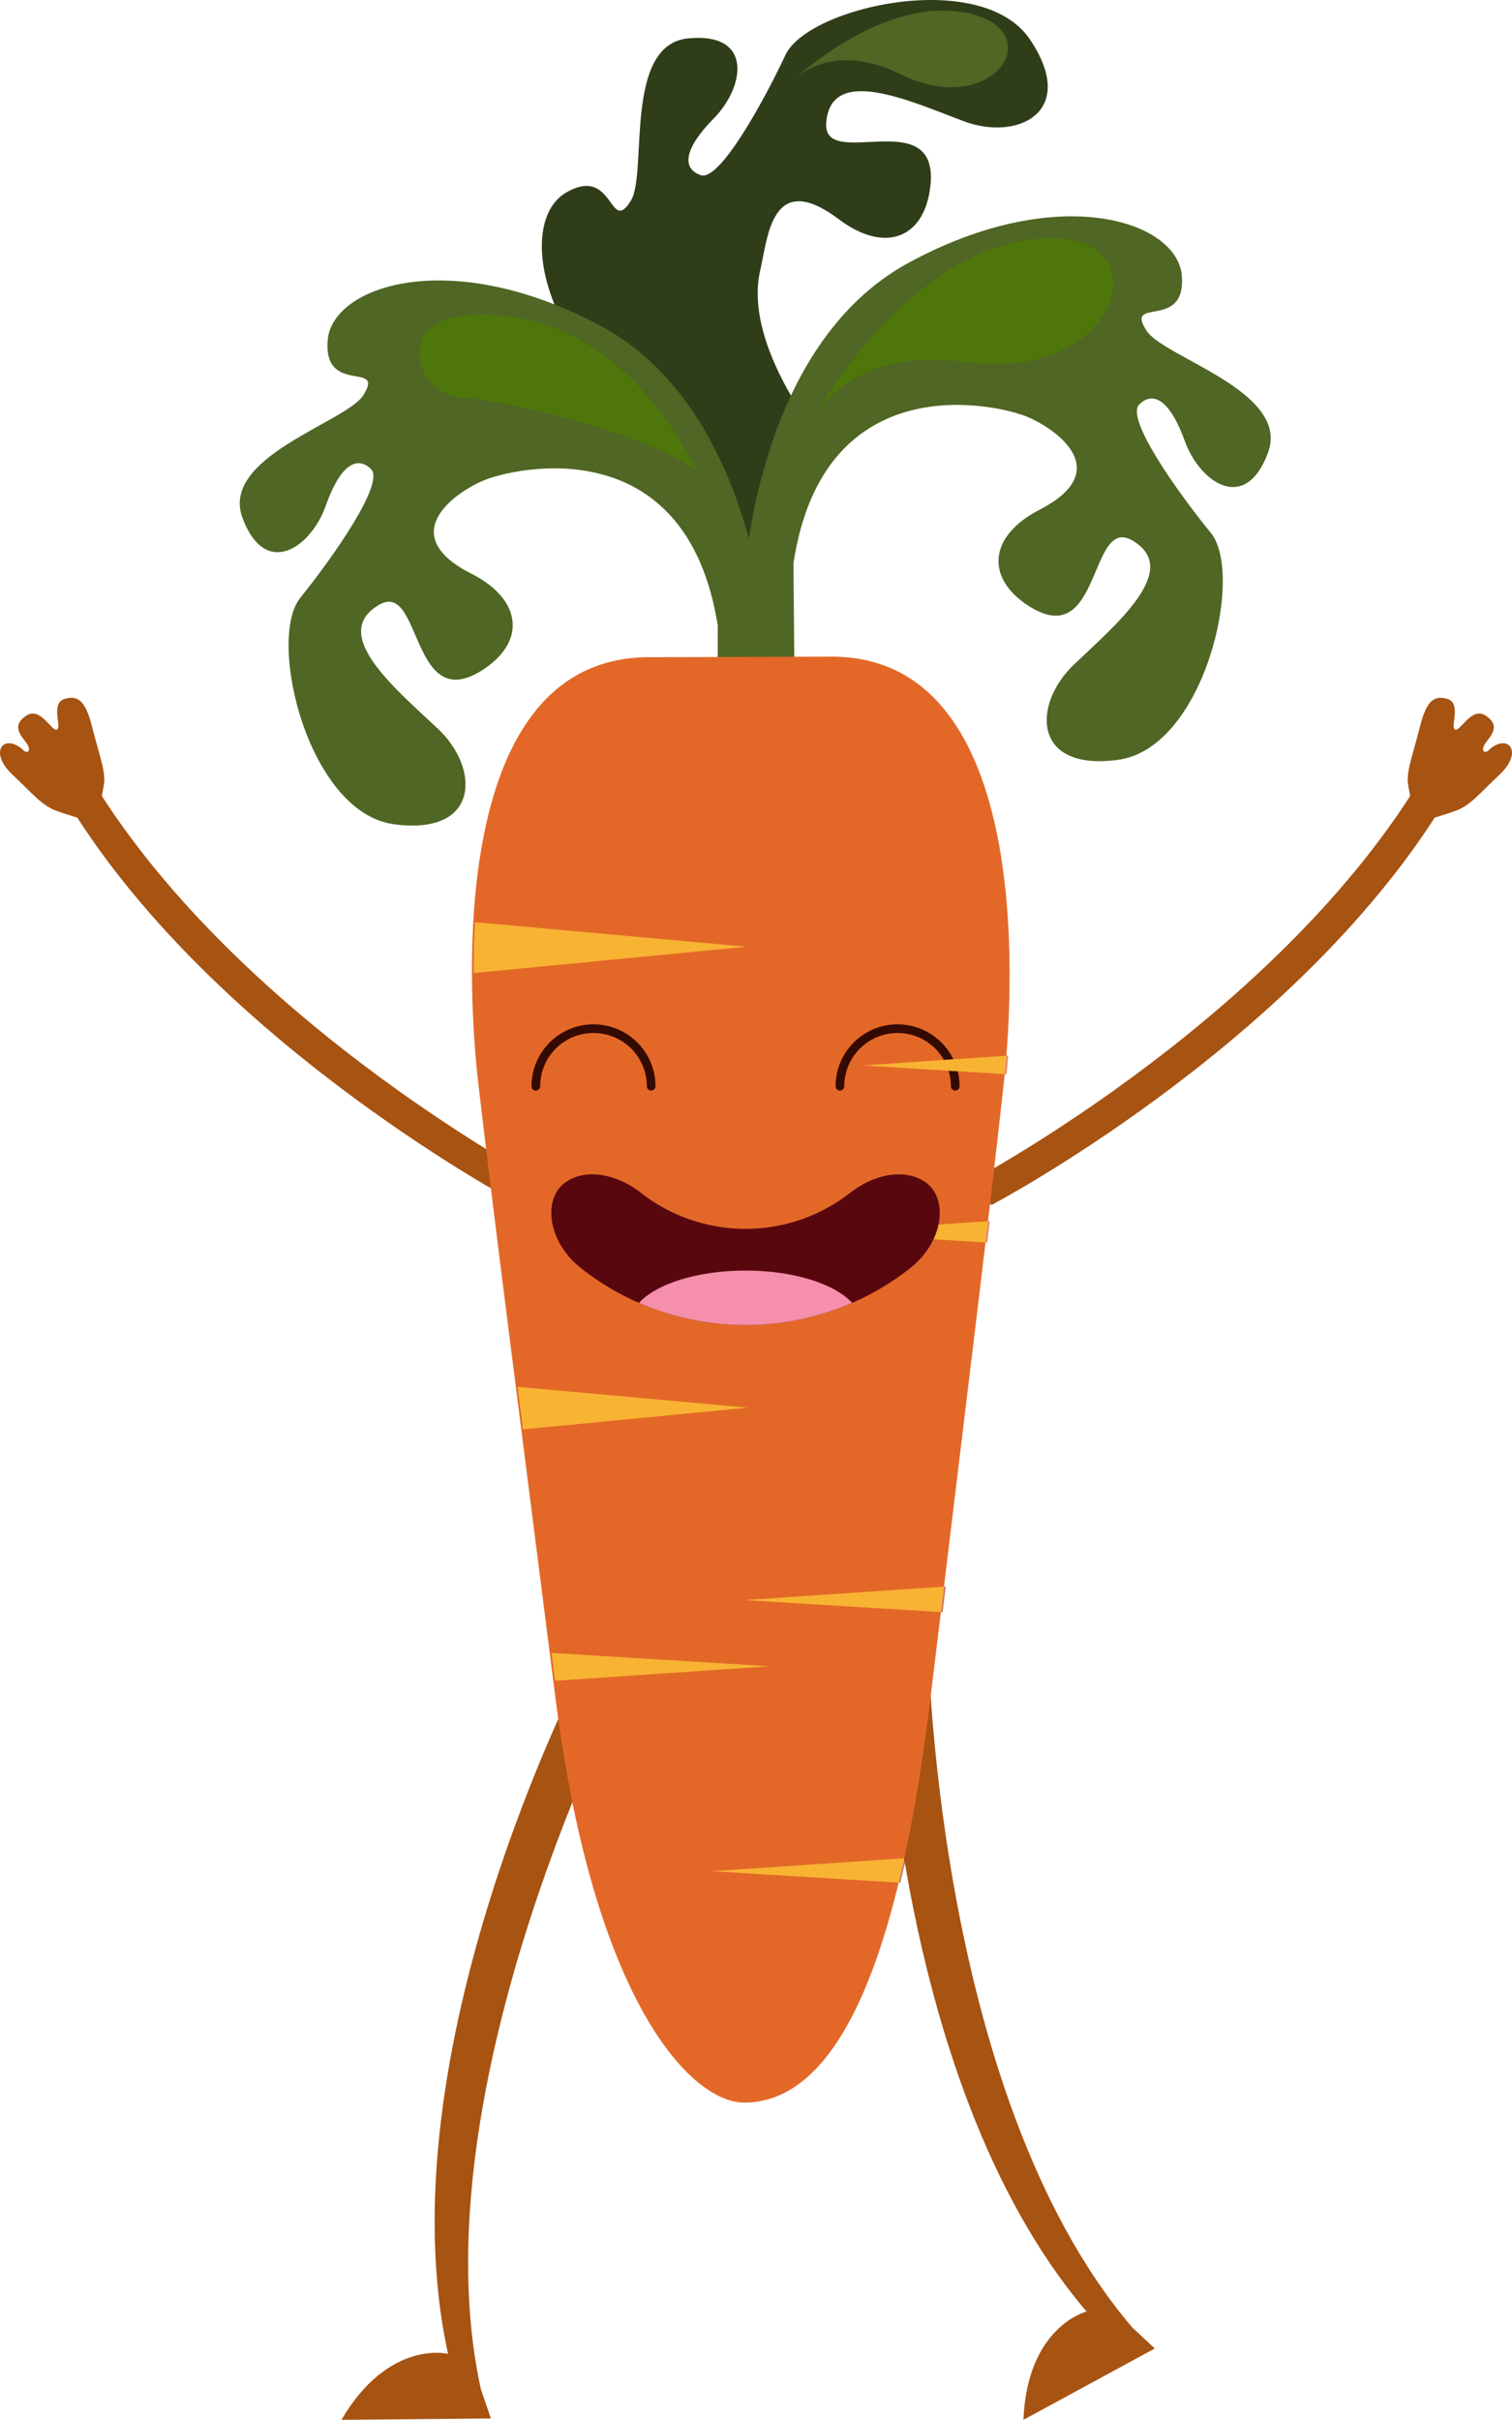 <?xml version="1.0" encoding="UTF-8" standalone="no"?>
<svg
   width="230.978pt"
   zoomAndPan="magnify"
   viewBox="0 0 230.978 369.45"
   height="369.45pt"
   preserveAspectRatio="xMidYMid meet"
   version="1.2"
   id="svg81"
   sodipodi:docname="happy_carrot.svg"
   inkscape:version="1.1 (c68e22c387, 2021-05-23)"
   xmlns:inkscape="http://www.inkscape.org/namespaces/inkscape"
   xmlns:sodipodi="http://sodipodi.sourceforge.net/DTD/sodipodi-0.dtd"
   xmlns="http://www.w3.org/2000/svg"
   xmlns:svg="http://www.w3.org/2000/svg">
  <defs
     id="defs85" />
  <sodipodi:namedview
     id="namedview83"
     pagecolor="#ffffff"
     bordercolor="#666666"
     borderopacity="1.0"
     inkscape:pageshadow="2"
     inkscape:pageopacity="0.0"
     inkscape:pagecheckerboard="0"
     inkscape:document-units="pt"
     showgrid="false"
     inkscape:zoom="1.2346084"
     inkscape:cx="9.3146941"
     inkscape:cy="239.34714"
     inkscape:window-width="1271"
     inkscape:window-height="1081"
     inkscape:window-x="3206"
     inkscape:window-y="155"
     inkscape:window-maximized="0"
     inkscape:current-layer="surface1"
     fit-margin-top="0"
     fit-margin-left="0"
     fit-margin-right="0"
     fit-margin-bottom="0" />
  <g
     xml:id="surface1"
     id="surface1"
     transform="translate(-63.224,-5.233)">
    <path
       style="fill:#a75312;fill-opacity:1;fill-rule:nonzero;stroke:none"
       d="m 214.695,189.203 c 0,0 44.672,-23.473 67.711,-59.152 0,0 3.102,-0.898 4,-1.383 1.773,-0.949 2.586,-2.023 5.949,-5.219 3.734,-3.551 1.102,-6.367 -1.719,-3.672 -0.57,0.551 -1.234,0.176 -0.617,-0.879 0.617,-1.055 2.766,-2.758 0.117,-4.43 -2.156,-1.363 -3.777,2.453 -4.613,2.145 -0.84,-0.312 1.027,-3.961 -1.176,-4.668 -2.352,-0.75 -3.363,0.883 -4.203,4.227 -1,3.961 -1.816,5.996 -1.879,8.066 -0.019,0.641 0.379,2.527 0.379,2.527 -23.039,35.68 -67.711,59.148 -67.711,59.148 l 3.762,3.289"
       id="path2" />
    <path
       style="fill:#a75312;fill-opacity:1;fill-rule:nonzero;stroke:none"
       d="m 142.73,189.203 c 0,0 -44.672,-23.473 -67.711,-59.152 0,0 -3.098,-0.898 -4,-1.383 -1.77,-0.949 -2.582,-2.023 -5.949,-5.219 -3.734,-3.551 -1.102,-6.367 1.719,-3.672 0.574,0.551 1.238,0.176 0.621,-0.879 -0.621,-1.055 -2.766,-2.758 -0.117,-4.43 2.156,-1.363 3.773,2.453 4.609,2.145 0.84,-0.312 -1.023,-3.961 1.176,-4.668 2.352,-0.75 3.359,0.883 4.207,4.227 0.996,3.961 1.816,5.996 1.879,8.066 0.02,0.641 -0.383,2.527 -0.383,2.527 23.039,35.68 67.715,59.148 67.715,59.148 l -3.766,3.289"
       id="path4" />
    <path
       style="fill:#a75312;fill-opacity:1;fill-rule:nonzero;stroke:none"
       d="m 198.066,256.004 c 0,0 0.551,66.285 31.145,102.137 0,0 -9.062,2.266 -9.645,16.543 l 20.066,-10.898 -3.441,-3.207 C 205.602,324.719 204.938,254.344 204.938,254.344 l -6.871,1.66"
       id="path6" />
    <path
       style="fill:#a75312;fill-opacity:1;fill-rule:nonzero;stroke:none"
       d="m 152.242,259.828 c 0,0 -30.703,58.773 -20.57,104.773 0,0 -9.066,-2.246 -16.293,10.082 l 22.836,-0.211 -1.523,-4.441 c -10.137,-46.004 22.398,-108.445 22.398,-108.445 l -6.848,-1.758"
       id="path8" />
    <path
       style="fill:#2f3e19;fill-opacity:1;fill-rule:nonzero;stroke:none"
       d="m 220.602,11.309 c -7.367,-11.023 -33.91,-5.07 -37.383,2.305 -3.477,7.395 -10.109,19.344 -12.938,18.363 -2.832,-0.984 -2.723,-3.883 2.004,-8.688 4.723,-4.809 6.039,-13.168 -3.922,-12.199 -9.945,0.957 -6.188,20.562 -8.754,24.762 -3.312,5.406 -2.562,-5.461 -9.887,-1.23 -7.25,4.199 -4.883,22.852 15.668,37.961 l 11.035,26.367 13.055,-25.508 c 0,0 -12.914,-15.082 -10.109,-26.992 1.133,-4.805 1.66,-15.527 12,-7.738 6.965,5.238 13.035,2.98 13.969,-4.961 1.531,-12.949 -16.461,-2.223 -15.898,-9.781 0.664,-8.91 12.832,-3.301 21.043,-0.215 8.211,3.062 17.469,-1.422 10.117,-12.445"
       id="path10" />
    <path
       style="fill:#4f6624;fill-opacity:1;fill-rule:nonzero;stroke:none"
       d="m 238.375,55.723 c -3.445,-5.316 6.035,0.066 5.395,-8.359 -0.66,-8.43 -18.879,-14.441 -41.766,-2 -22.895,12.438 -24.867,46.598 -24.867,46.598 l 0.074,22.566 7.426,-0.027 -0.203,-23.277 C 189.074,60.75 215.691,66.961 220.238,68.906 c 4.539,1.957 13.297,8.23 1.785,14.156 -7.758,3.992 -8.34,10.438 -1.586,14.727 11.027,6.988 9.145,-13.855 15.73,-10.059 7.742,4.441 -2.602,12.957 -8.93,19.012 -6.332,6.062 -6.305,16.328 6.844,14.488 13.148,-1.836 19.273,-28.297 14.121,-34.629 C 243.043,80.285 235.137,69.129 237.246,67 c 2.109,-2.109 4.684,-0.762 6.973,5.57 2.289,6.336 9.262,11.145 12.711,1.77 C 260.375,64.98 241.043,59.859 238.375,55.723"
       id="path12" />
    <path
       style="fill:#4f6624;fill-opacity:1;fill-rule:nonzero;stroke:none"
       d="m 136.93,78.656 c 4.531,-1.969 31.117,-8.336 35.945,22.105 l -0.035,13.777 7.379,-0.023 -0.043,-13.074 c 0,0 -2.184,-34.145 -25.16,-46.434 -22.961,-12.305 -41.152,-6.18 -41.742,2.254 -0.598,8.43 8.855,2.992 5.441,8.328 -2.648,4.148 -21.941,9.395 -18.438,18.742 3.508,9.344 10.449,4.488 12.699,-1.859 2.242,-6.34 4.812,-7.707 6.934,-5.605 2.121,2.105 -5.711,13.309 -10.824,19.656 -5.117,6.363 1.18,32.805 14.332,34.555 13.156,1.746 13.121,-8.512 6.754,-14.535 -6.371,-6.02 -16.762,-14.473 -9.047,-18.965 6.559,-3.832 4.805,17.012 15.789,9.961 6.73,-4.324 6.098,-10.758 -1.676,-14.715 -11.555,-5.852 -2.832,-12.184 1.691,-14.168"
       id="path14" />
    <path
       style="fill:#e36828;fill-opacity:1;fill-rule:nonzero;stroke:none"
       d="m 190.184,105.488 -27.887,0.086 c -30.016,0.098 -27.965,48.344 -25.977,65.301 2.723,23.266 5.605,45.121 11.781,93.766 5.879,46.273 20.727,61.633 28.828,61.605 12.062,-0.039 22.859,-15.473 28.441,-61.789 5.883,-48.676 8.621,-70.551 11.195,-93.836 1.883,-16.965 3.637,-65.23 -26.383,-65.133"
       id="path16" />
    <path
       style="fill:#f8b333;fill-opacity:1;fill-rule:nonzero;stroke:none"
       d="m 143.117,223.465 c -0.285,-2.234 -0.562,-4.398 -0.824,-6.492 l 35.176,3.176 -34.352,3.316"
       id="path18" />
    <path
       style="fill:#cf7566;fill-opacity:1;fill-rule:nonzero;stroke:none"
       d="m 200.766,292.676 -0.254,-0.012 c 0.281,-1.176 0.562,-2.387 0.836,-3.633 0.039,0.215 0.074,0.434 0.109,0.656 -0.227,1.02 -0.457,2.02 -0.691,2.988"
       id="path20" />
    <path
       style="fill:#b8281e;fill-opacity:1;fill-rule:nonzero;stroke:none"
       d="m 201.457,289.688 c -0.035,-0.223 -0.07,-0.441 -0.109,-0.656 0.008,-0.031 0.012,-0.059 0.019,-0.09 l 0.262,-0.016 c -0.059,0.254 -0.113,0.508 -0.172,0.762"
       id="path22" />
    <path
       style="fill:#f8b333;fill-opacity:1;fill-rule:nonzero;stroke:none"
       d="M 200.512,292.664 172,290.918 l 29.367,-1.977 c -0.008,0.031 -0.012,0.059 -0.019,0.09 -0.273,1.246 -0.555,2.457 -0.836,3.633"
       id="path24" />
    <path
       style="fill:#f8b333;fill-opacity:1;fill-rule:nonzero;stroke:none"
       d="m 148.008,261.844 c -0.18,-1.445 -0.363,-2.852 -0.531,-4.246 l 33.277,2.031 -32.746,2.215"
       id="path26" />
    <path
       style="fill:#e38270;fill-opacity:1;fill-rule:nonzero;stroke:none"
       d="m 216.98,169.242 -0.266,-0.016 c 0.09,-0.875 0.172,-1.812 0.25,-2.812 l 0.27,-0.016 c -0.082,1.012 -0.164,1.957 -0.254,2.844"
       id="path28" />
    <path
       style="fill:#f8b333;fill-opacity:1;fill-rule:nonzero;stroke:none"
       d="m 216.715,169.227 -7.18,-0.438 c -0.16,-0.637 -0.387,-1.246 -0.664,-1.828 l 8.094,-0.547 c -0.078,1 -0.16,1.938 -0.25,2.812 m -8.578,-0.523 -13.145,-0.801 12.434,-0.844 c 0.297,0.516 0.531,1.066 0.711,1.645"
       id="path30" />
    <path
       style="fill:#cf7566;fill-opacity:1;fill-rule:nonzero;stroke:none"
       d="m 207.227,251.371 -0.266,-0.016 c 0.156,-1.316 0.316,-2.609 0.465,-3.883 l 0.27,-0.016 c -0.16,1.281 -0.309,2.586 -0.469,3.914"
       id="path32" />
    <path
       style="fill:#f8b333;fill-opacity:1;fill-rule:nonzero;stroke:none"
       d="m 206.961,251.355 -30.004,-1.828 30.469,-2.055 c -0.148,1.273 -0.309,2.566 -0.465,3.883"
       id="path34" />
    <path
       style="fill:#f8b333;fill-opacity:1;fill-rule:nonzero;stroke:none"
       d="m 135.59,153.797 c -0.012,-2.504 0.043,-5.117 0.195,-7.77 l 41.457,3.746 -41.652,4.023"
       id="path36" />
    <path
       style="fill:#e38270;fill-opacity:1;fill-rule:nonzero;stroke:none"
       d="m 214.039,194.938 -0.262,-0.016 c 0.129,-1.098 0.254,-2.18 0.379,-3.25 l 0.266,-0.016 c -0.129,1.078 -0.254,2.172 -0.383,3.281"
       id="path38" />
    <path
       style="fill:#f8b333;fill-opacity:1;fill-rule:nonzero;stroke:none"
       d="m 213.777,194.922 -25.094,-1.535 25.473,-1.715 c -0.125,1.07 -0.25,2.152 -0.379,3.25"
       id="path40" />
    <path
       style="fill:#4f760b;fill-opacity:1;fill-rule:nonzero;stroke:none"
       d="m 187.211,69.562 c 0,0 13.594,-25.504 33.969,-27.816 20.371,-2.316 13.852,22.172 -10.41,18.773 -18.199,-2.559 -23.559,9.043 -23.559,9.043"
       id="path42" />
    <path
       style="fill:#4f6624;fill-opacity:1;fill-rule:nonzero;stroke:none"
       d="m 184.59,17.332 c 0,0 13.48,-12.832 26.387,-10.109 12.91,2.715 3.957,16.352 -10.16,9.359 -10.594,-5.254 -16.227,0.75 -16.227,0.75"
       id="path44" />
    <path
       style="fill:#4f760b;fill-opacity:1;fill-rule:nonzero;stroke:none"
       d="m 169.527,76.977 c 0,0 -11.414,-26.293 -35.871,-23.473 -10.039,1.168 -6.871,12.059 0.039,12.414 6.91,0.355 27.906,5.434 35.832,11.059"
       id="path46" />
    <path
       style="fill:#350a02;fill-opacity:1;fill-rule:nonzero;stroke:none"
       d="m 209.148,171.738 c -0.363,0 -0.66,-0.297 -0.66,-0.66 0,-0.828 -0.121,-1.625 -0.352,-2.375 l 1.398,0.086 c 0.18,0.73 0.277,1.5 0.277,2.289 0,0.363 -0.297,0.66 -0.664,0.66 m -17.613,0 c -0.367,0 -0.664,-0.297 -0.664,-0.66 0,-5.223 4.242,-9.457 9.473,-9.457 3.754,0 6.996,2.184 8.527,5.34 l -1.445,0.098 c -0.359,-0.637 -0.809,-1.219 -1.324,-1.734 -1.477,-1.473 -3.508,-2.379 -5.758,-2.379 -2.254,0 -4.285,0.906 -5.762,2.379 -1.477,1.477 -2.383,3.504 -2.387,5.754 0,0.363 -0.297,0.66 -0.66,0.66"
       id="path48" />
    <path
       style="fill:#f8b333;fill-opacity:1;fill-rule:nonzero;stroke:none"
       d="m 209.535,168.789 -1.398,-0.086 c -0.18,-0.578 -0.414,-1.129 -0.711,-1.645 l 1.445,-0.098 c 0.277,0.582 0.504,1.191 0.664,1.828"
       id="path50" />
    <path
       style="fill:#350a02;fill-opacity:1;fill-rule:nonzero;stroke:none"
       d="m 162.695,171.738 c -0.363,0 -0.656,-0.297 -0.656,-0.66 -0.004,-2.25 -0.914,-4.277 -2.387,-5.754 -1.48,-1.473 -3.512,-2.379 -5.762,-2.379 -2.254,0 -4.285,0.906 -5.762,2.379 -1.477,1.477 -2.383,3.504 -2.383,5.754 0,0.363 -0.301,0.66 -0.664,0.66 -0.367,0 -0.664,-0.297 -0.664,-0.66 0,-5.223 4.242,-9.457 9.473,-9.457 5.227,0 9.469,4.234 9.469,9.457 0,0.363 -0.297,0.66 -0.664,0.66"
       id="path52" />
    <path
       style="fill:#59070f;fill-opacity:1;fill-rule:nonzero;stroke:none"
       d="m 206.781,190.109 c -0.078,-1.934 -0.883,-3.508 -2.262,-4.43 -1.133,-0.773 -2.48,-1.16 -3.992,-1.16 -2.398,0 -5.078,1.008 -7.352,2.766 l -0.008,0.008 -0.012,0.004 c -4.516,3.582 -10.207,5.555 -16.039,5.555 -5.836,0 -11.531,-1.973 -16.043,-5.555 l -0.008,-0.004 -0.004,-0.008 c -2.277,-1.758 -4.961,-2.766 -7.359,-2.766 -1.512,0 -2.855,0.387 -3.996,1.16 -1.379,0.922 -2.184,2.496 -2.258,4.43 -0.125,3.082 1.594,6.422 4.488,8.711 7.082,5.625 16.027,8.723 25.18,8.723 9.148,0 18.094,-3.098 25.184,-8.723 2.887,-2.289 4.605,-5.629 4.48,-8.711"
       id="path54" />
    <path
       style="fill:#f58fab;fill-opacity:1;fill-rule:nonzero;stroke:none"
       d="m 160.84,204.152 c 5.09,2.215 10.641,3.391 16.277,3.391 5.633,0 11.184,-1.176 16.277,-3.391 -2.625,-2.895 -8.922,-4.938 -16.277,-4.938 -7.359,0 -13.656,2.043 -16.277,4.938"
       id="path56" />
  </g>
</svg>
